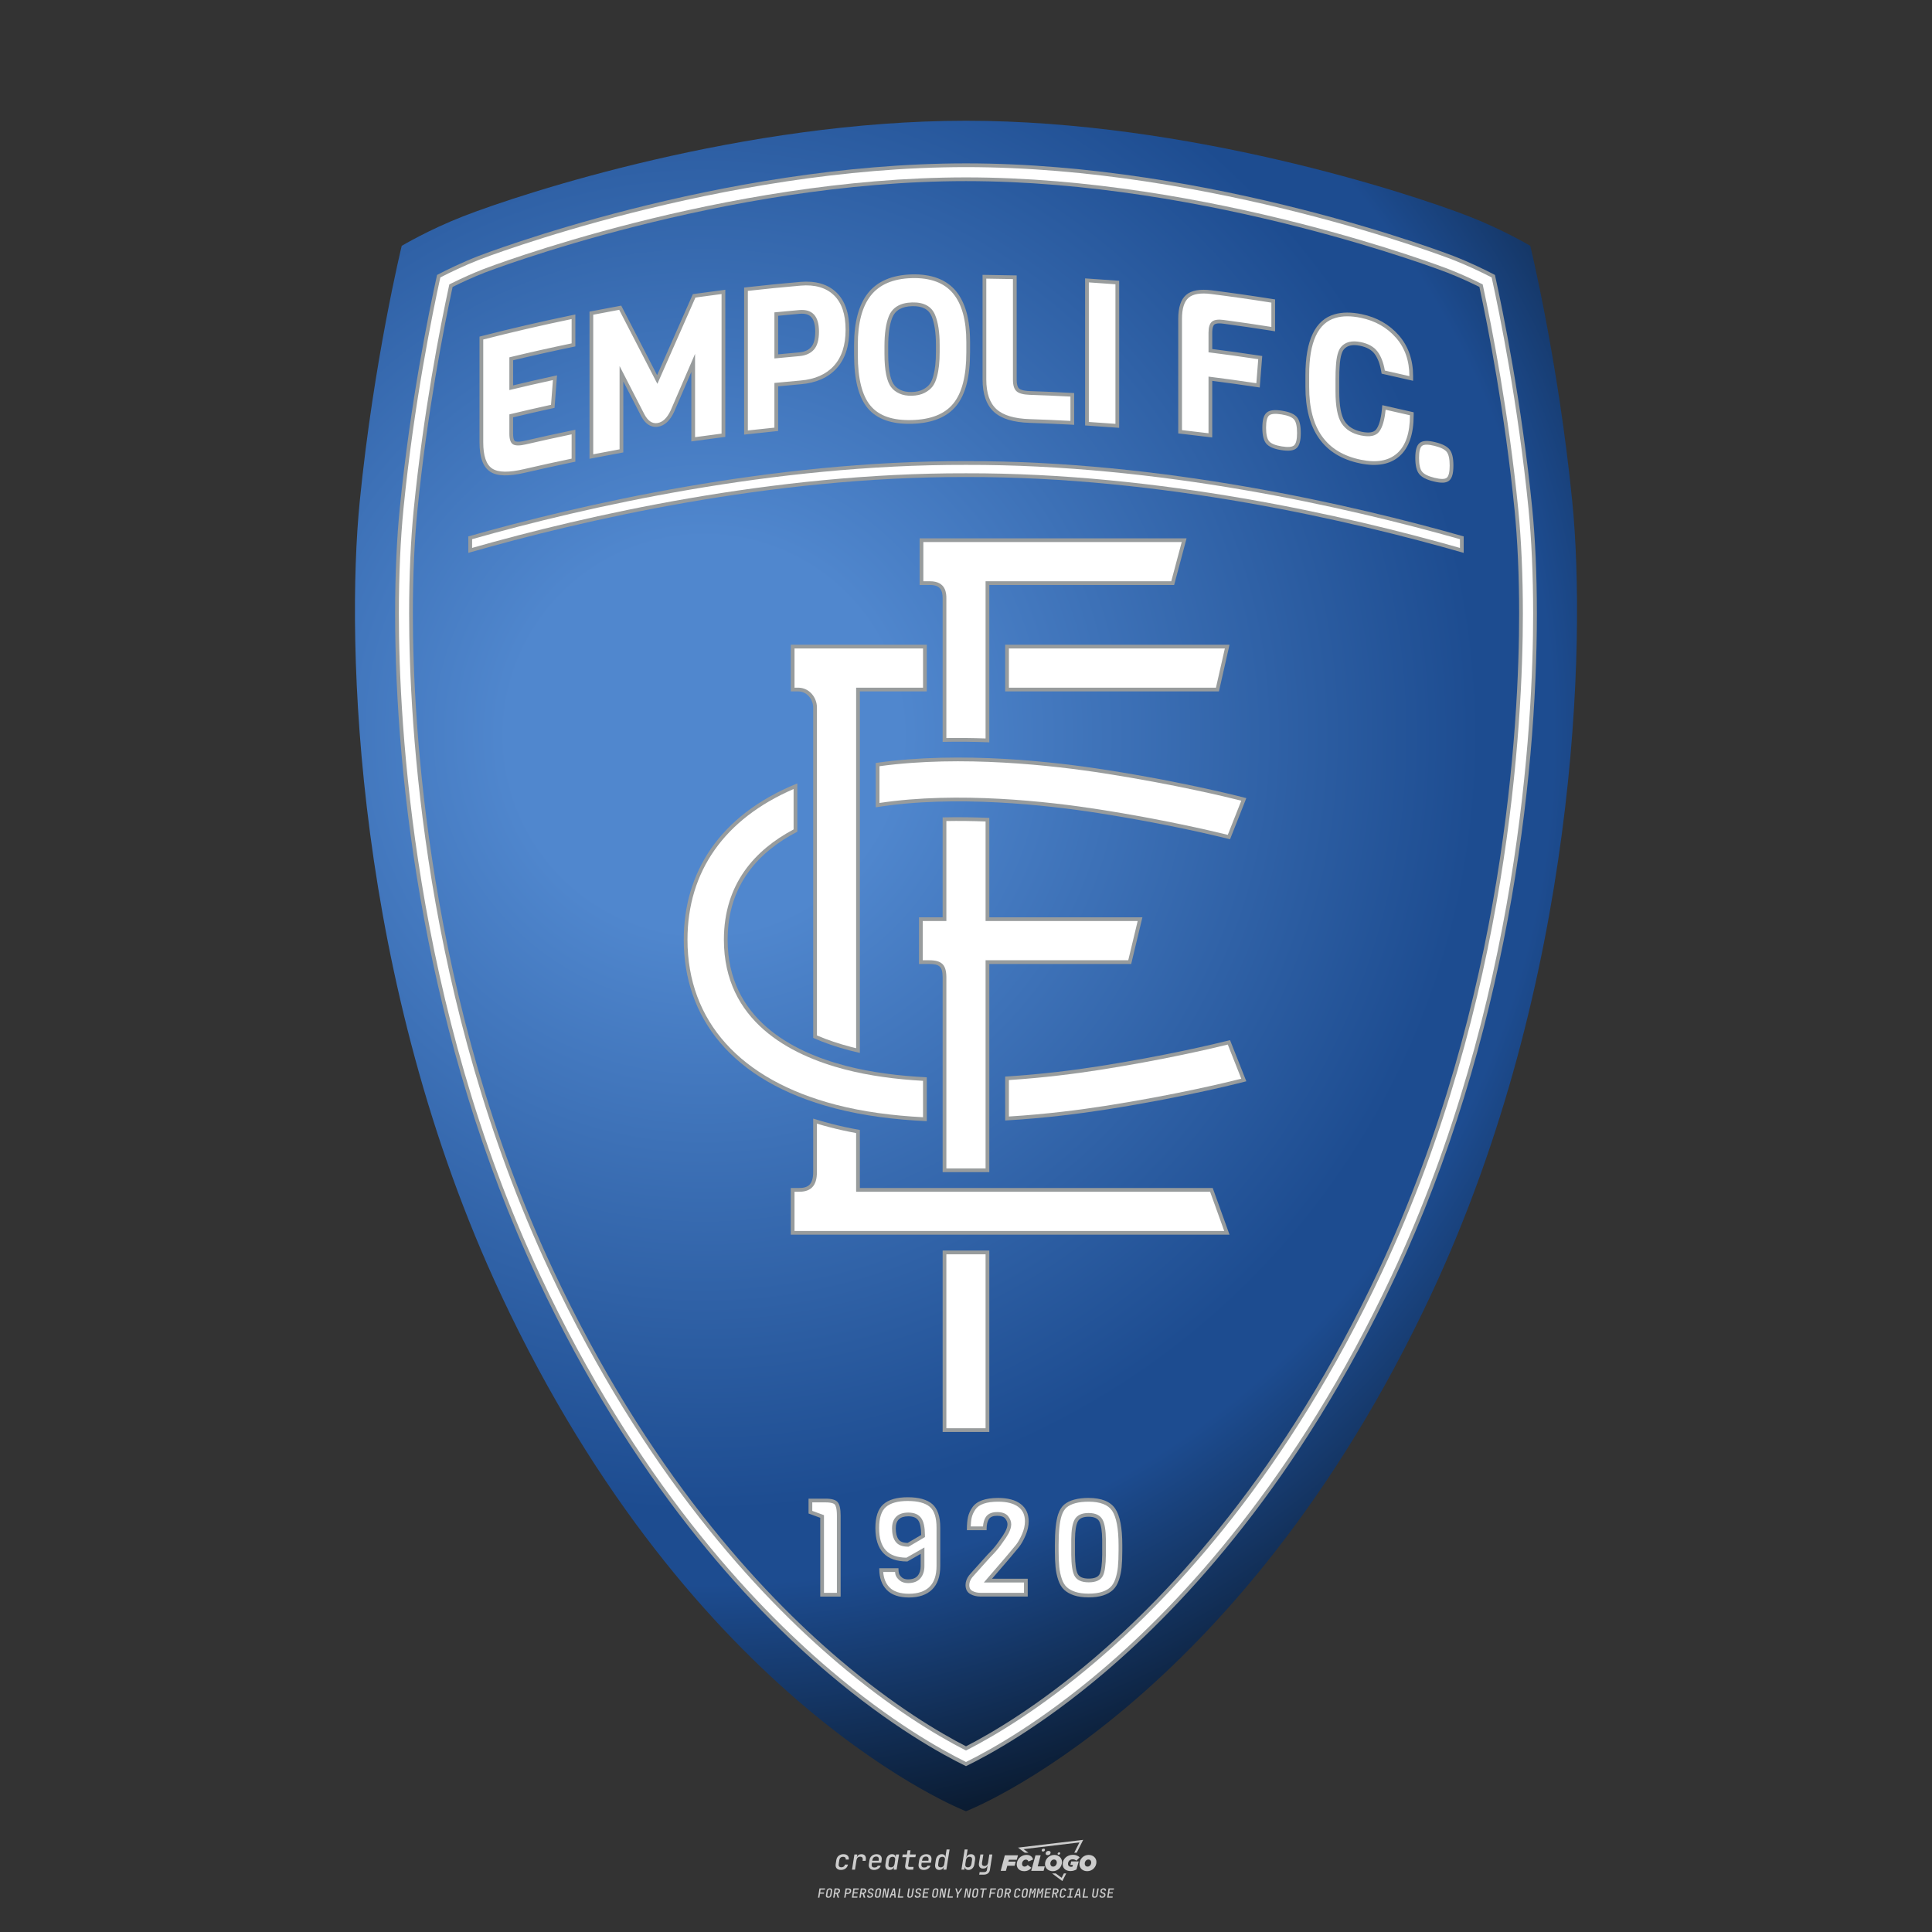<?xml version="1.0" encoding="UTF-8"?>
<svg data-name="图层_1" xmlns="http://www.w3.org/2000/svg" xmlns:xlink="http://www.w3.org/1999/xlink" version="1.1" viewBox="0 0 800 800">
  <rect x="0" y="0" width="800" height="800" fill="#333333" stroke="none"/>
  <!-- Created by @FCLOGO 2025-1-21 GMT+8 21:56:15 . https://fclogo.top/ -->
<!-- FOR PERSONAL USE ONLY NOT FOR COMMERCIAL USE -->
  <defs>
    <radialGradient id="_未命名的渐变_2" data-name="未命名的渐变 2" cx="218.957" cy="186.75" fx="218.957" fy="186.75" r="466.308" gradientTransform="translate(-.333 55.52) scale(1.333)" gradientUnits="userSpaceOnUse">
      <stop offset="0" stop-color="#5087ce"/>
      <stop offset=".131" stop-color="#5087ce"/>
      <stop offset=".517" stop-color="#1d4c90"/>
      <stop offset=".566" stop-color="#1d4c90"/>
      <stop offset=".77" stop-color="#07121f"/>
      <stop offset="1" stop-color="#07121f"/>
    </radialGradient>
  </defs>
  <path d="M348.219,774.301c-.786,0-1.375-.217-1.768-.652-.393-.435-.528-1.03-.406-1.786l.252-1.648c.122-.755.45-1.35.984-1.785.534-.435,1.194-.652,1.98-.652.755,0,1.329.199,1.722.595.393.397.551.938.475,1.625h-1.236c.03-.359-.055-.637-.257-.836-.202-.198-.498-.297-.887-.297-.42,0-.763.117-1.03.349-.267.233-.435.563-.503.99l-.263,1.659c-.069.435-.006.769.189,1.002.195.233.502.349.921.349.389,0,.715-.099.979-.297.263-.198.436-.48.521-.847h1.236c-.137.687-.467,1.231-.99,1.631-.523.401-1.162.6-1.917.6ZM352.797,774.187l.996-6.294h1.19l-.195,1.19c.336-.87.973-1.304,1.911-1.304.671,0,1.169.208,1.493.624.324.416.429.986.315,1.71l-.069.423h-1.27l.057-.32c.069-.45.011-.795-.171-1.036-.183-.24-.477-.361-.881-.361-.405,0-.74.122-1.007.366-.267.245-.435.588-.503,1.03l-.63,3.971h-1.236ZM361.906,774.301c-.77,0-1.346-.223-1.728-.669s-.515-1.036-.401-1.768l.252-1.648c.084-.488.257-.915.521-1.282s.601-.651,1.013-.852c.412-.202.873-.304,1.385-.304.77,0,1.349.224,1.734.669.385.446.517,1.036.395,1.768l-.172,1.121h-3.845l-.092.526c-.153.954.217,1.431,1.11,1.431.717,0,1.175-.248,1.373-.744h1.225c-.168.534-.503.96-1.007,1.276-.504.317-1.091.475-1.763.475ZM361.231,770.216l-.046.286,2.655-.012.046-.286c.069-.466.013-.822-.166-1.07-.179-.248-.486-.372-.921-.372-.443,0-.795.126-1.059.378-.263.252-.433.611-.509,1.076ZM368.326,774.301c-.633,0-1.103-.212-1.408-.635s-.397-1.001-.274-1.734l.274-1.774c.115-.733.393-1.312.836-1.74.442-.427.98-.641,1.613-.641.465,0,.83.119,1.093.354.263.236.391.557.383.962h.023l.172-1.202h1.236l-.996,6.294h-1.225l.195-1.201h-.023c-.122.412-.351.734-.687.967s-.74.349-1.213.349ZM368.932,773.226c.389,0,.715-.119.978-.355.263-.236.429-.572.498-1.007l.252-1.648c.069-.427.01-.761-.177-1.002-.187-.24-.475-.36-.864-.36-.397,0-.725.118-.984.354-.26.236-.423.572-.492,1.007l-.252,1.648c-.069.443-.013.78.166,1.013.179.233.471.349.876.349ZM376.348,774.187c-.572,0-.994-.157-1.264-.469-.271-.312-.361-.751-.269-1.316l.538-3.387h-1.739l.171-1.122h1.74l.275-1.716h1.236l-.275,1.716h2.472l-.183,1.122h-2.461l-.538,3.387c-.076.442.099.664.526.664h1.717l-.172,1.121h-1.774ZM382.504,774.301c-.77,0-1.346-.223-1.728-.669s-.515-1.036-.401-1.768l.252-1.648c.084-.488.257-.915.521-1.282s.601-.651,1.013-.852c.412-.202.873-.304,1.385-.304.77,0,1.349.224,1.734.669.385.446.517,1.036.395,1.768l-.172,1.121h-3.845l-.092.526c-.153.954.217,1.431,1.11,1.431.717,0,1.175-.248,1.373-.744h1.225c-.168.534-.503.96-1.007,1.276-.504.317-1.091.475-1.763.475ZM381.829,770.216l-.046.286,2.655-.012.046-.286c.069-.466.013-.822-.166-1.07-.179-.248-.486-.372-.921-.372-.443,0-.795.126-1.059.378-.263.252-.433.611-.509,1.076ZM388.924,774.301c-.633,0-1.101-.212-1.402-.635-.301-.423-.395-1.001-.28-1.734l.274-1.774c.115-.733.393-1.312.836-1.74.442-.427.98-.641,1.613-.641.465,0,.83.119,1.093.354.263.236.391.557.383.962h.023l.206-1.465.298-1.796h1.236l-1.327,8.354h-1.225l.195-1.201h-.023c-.122.412-.351.734-.687.967s-.74.349-1.213.349ZM389.531,773.226c.389,0,.715-.119.978-.355.263-.236.429-.572.498-1.007l.252-1.648c.076-.427.019-.761-.172-1.002-.191-.24-.48-.36-.87-.36-.397,0-.725.118-.984.354-.26.236-.423.572-.492,1.007l-.252,1.648c-.076.443-.023.78.16,1.013s.477.349.881.349ZM401.017,774.301c-.473,0-.839-.116-1.099-.349-.26-.233-.385-.555-.378-.967h-.011l-.195,1.201h-1.224l1.327-8.354h1.236l-.286,1.796-.274,1.465h.046c.122-.412.353-.735.692-.967.34-.232.742-.349,1.208-.349.633,0,1.1.214,1.402.641.301.428.395,1.007.281,1.74l-.275,1.774c-.115.733-.395,1.31-.841,1.734-.446.423-.982.635-1.608.635ZM400.766,773.226c.397,0,.723-.116.979-.349.256-.233.422-.571.498-1.013l.252-1.648c.069-.435.011-.77-.171-1.007-.183-.236-.473-.354-.87-.354-.389,0-.715.12-.979.36s-.429.574-.498,1.002l-.252,1.648c-.069.435-.011.771.172,1.007.183.236.473.355.87.355ZM405.469,776.247l.172-1.064h1.934c.641,0,1.007-.302,1.099-.905l.103-.675.206-1.19h-.035c-.122.42-.347.744-.675.973-.328.229-.729.343-1.201.343-.626,0-1.093-.201-1.402-.601s-.41-.944-.303-1.631l.584-3.605h1.236l-.561,3.479c-.061.412,0,.732.183.961s.465.343.847.343c.389,0,.717-.122.984-.366.267-.244.431-.584.492-1.018l.538-3.399h1.236l-1.007,6.409c-.099.603-.37,1.078-.812,1.425-.443.347-1.0.521-1.671.521h-1.946ZM417.787,770.085h3.221l.537-1.855h-5.466l-1.708,6.442h2.147l.586-2.099h3.026l.439-1.708h-3.026l.244-.781ZM424.229,772.916c-.586,0-1.025-.39-1.025-1.123,0-.878.634-1.757,1.611-1.757.488,0,.878.244,1.025.781l1.952-.83c-.293-1.171-1.269-1.903-2.635-1.903-2.782,0-4.148,2.147-4.148,3.904s1.269,2.83,3.075,2.83c1.367,0,2.342-.586,2.977-1.415l-1.513-1.171c-.39.439-.83.683-1.318.683ZM430.915,768.231h-2.147l-1.757,6.442h5.124l.488-1.855h-2.928l1.22-4.587ZM439.748,771.013c0-1.659-1.318-2.928-3.221-2.928-2.196,0-3.807,1.806-3.807,3.807,0,1.659,1.318,2.928,3.221,2.928,2.196,0,3.807-1.806,3.807-3.807ZM434.917,771.696c0-.83.586-1.708,1.513-1.708.781,0,1.171.537,1.171,1.22,0,.83-.586,1.708-1.513,1.708-.781,0-1.171-.537-1.171-1.22ZM443.213,772.233h1.074l-.195.683c-.146.049-.342.098-.586.098-.683,0-1.269-.39-1.269-1.22,0-1.025.732-1.903,1.952-1.903.586,0,1.123.244,1.513.586l1.367-1.367c-.439-.537-1.513-1.074-2.733-1.074-2.587,0-4.295,1.757-4.295,3.855,0,2.05,1.611,2.879,3.221,2.879.927,0,1.855-.293,2.489-.683l.927-3.319h-3.123l-.342,1.464ZM450.777,768.084c-2.196,0-3.807,1.806-3.807,3.807,0,1.659,1.318,2.928,3.221,2.928,2.196,0,3.807-1.806,3.807-3.807,0-1.659-1.318-2.928-3.221-2.928ZM450.338,772.916c-.781,0-1.171-.537-1.171-1.22,0-.83.586-1.708,1.513-1.708.781,0,1.171.537,1.171,1.22,0,.83-.586,1.708-1.513,1.708ZM437.942,767.499c-.049.293.098.488.439.488s.537-.195.634-.488c.049-.244-.098-.488-.439-.488s-.586.244-.634.488ZM432.135,765.498c-.439,0-.732.244-.781.586s.098.586.537.586.732-.244.781-.586c.098-.342-.098-.586-.537-.586ZM433.013,767.303c-.098.537.146.878.83.878.634,0,1.074-.39,1.171-.878s-.146-.878-.83-.878c-.683,0-1.074.39-1.171.878ZM439.602,777.552l-2.44-1.806h-1.513l4.246,3.172,1.611-3.172h-.976l-.927,1.806ZM425.839,767.157l-2.001-1.464,23.132-2.782-2.147,4.246h1.025l2.684-5.319-26.988,3.221,2.782,2.099h1.513ZM338.719,785.785l.609-3.832h2.32l-.084.519h-1.764l-.184,1.145h1.627l-.084.525h-1.617l-.257,1.643h-.567ZM342.97,785.838c-.357,0-.623-.101-.798-.302-.175-.201-.234-.473-.178-.816l.268-1.701c.056-.343.203-.615.441-.816.238-.201.535-.302.892-.302s.623.1.798.299c.175.199.236.471.184.814l-.268,1.706c-.056.343-.204.615-.444.816-.24.201-.538.302-.895.302ZM343.049,785.334c.193,0,.348-.052.467-.158.119-.105.194-.257.226-.457l.268-1.701c.032-.199.005-.352-.079-.457-.084-.105-.222-.158-.415-.158s-.347.052-.465.158c-.117.105-.192.257-.223.457l-.268,1.701c-.032.2-.005.352.079.457s.22.158.409.158ZM344.996,785.785l.609-3.832h1.202c.238,0,.439.046.604.139.165.093.283.223.357.391s.091.366.052.593c-.038.259-.14.484-.304.675-.165.191-.366.321-.604.391l.535,1.643h-.619l-.478-1.575h-.541l-.247,1.575h-.567ZM345.888,783.707h.635c.189,0,.349-.056.48-.168.131-.112.211-.262.239-.451.032-.193,0-.345-.094-.459-.095-.114-.236-.171-.425-.171h-.635l-.2,1.249ZM349.545,785.785l.609-3.832h1.254c.371,0,.651.105.84.315.189.21.255.49.199.84-.038.234-.122.438-.249.611s-.29.307-.488.402c-.198.095-.419.142-.664.142h-.693l-.241,1.522h-.567ZM350.432,783.754h.693c.192,0,.357-.059.493-.176.136-.117.22-.274.252-.47s-.002-.352-.1-.47-.245-.176-.441-.176h-.688l-.21,1.291ZM352.747,785.785l.609-3.832h2.252l-.079.504h-1.695l-.173,1.087h1.512l-.079.499h-1.512l-.194,1.239h1.69l-.079.504h-2.252ZM355.843,785.785l.609-3.832h1.202c.238,0,.439.046.604.139.165.093.283.223.357.391s.091.366.052.593c-.038.259-.14.484-.304.675-.165.191-.366.321-.604.391l.535,1.643h-.619l-.478-1.575h-.541l-.247,1.575h-.567ZM356.736,783.707h.635c.189,0,.349-.056.48-.168.131-.112.211-.262.239-.451.032-.193,0-.345-.094-.459-.095-.114-.236-.171-.425-.171h-.635l-.2,1.249ZM360.132,785.838c-.385,0-.674-.095-.866-.286-.192-.191-.264-.451-.215-.779h.567c-.028.175.011.312.116.412.105.1.266.149.483.149.203,0,.37-.049.501-.147.131-.098.211-.233.239-.404.021-.15.001-.279-.06-.386-.061-.107-.158-.181-.291-.223l-.457-.136c-.266-.08-.462-.217-.588-.409-.126-.192-.17-.42-.131-.682.035-.21.112-.394.231-.551s.273-.28.462-.367.402-.131.64-.131c.35,0,.616.095.798.286.182.191.248.444.2.759h-.567c.028-.168-.003-.3-.092-.396-.089-.096-.23-.144-.422-.144-.189,0-.343.045-.462.134-.119.089-.189.214-.21.375-.025.151-.007.279.052.386s.158.181.294.223l.467.147c.262.081.456.217.58.409.124.193.165.422.123.688-.035.217-.116.406-.241.567-.126.161-.288.286-.485.375-.198.089-.419.134-.664.134ZM363.265,785.838c-.357,0-.623-.101-.798-.302-.175-.201-.234-.473-.178-.816l.268-1.701c.056-.343.203-.615.441-.816.238-.201.535-.302.892-.302s.623.1.798.299c.175.199.236.471.184.814l-.268,1.706c-.056.343-.204.615-.444.816-.24.201-.538.302-.895.302ZM363.344,785.334c.193,0,.348-.052.467-.158.119-.105.194-.257.226-.457l.268-1.701c.032-.199.005-.352-.079-.457-.084-.105-.222-.158-.415-.158s-.347.052-.465.158c-.117.105-.192.257-.223.457l-.268,1.701c-.032.2-.005.352.079.457s.22.158.409.158ZM365.275,785.785l.609-3.832h.709l.619,3.186c.007-.098.017-.217.029-.357.012-.14.027-.285.045-.435.018-.151.037-.289.058-.415l.315-1.979h.525l-.609,3.832h-.709l-.614-3.186c-.007.095-.017.209-.029.344s-.027.276-.045.423c-.018.147-.037.283-.058.409l-.315,2.01h-.53ZM368.225,785.785l1.585-3.832h.745l.373,3.832h-.562l-.073-.971h-1.087l-.388.971h-.593ZM369.385,784.342h.871l-.089-1.102c-.018-.196-.03-.365-.037-.509-.007-.143-.011-.243-.011-.299-.018.056-.052.156-.102.299s-.115.311-.192.504l-.441,1.107ZM371.721,785.785l.609-3.832h.567l-.525,3.312h1.674l-.079.52h-2.247ZM376.678,785.838c-.367,0-.634-.101-.8-.302-.166-.201-.221-.475-.165-.821l.436-2.761h.567l-.436,2.755c-.032.196-.008.35.071.462.079.112.214.168.407.168.193,0,.347-.056.465-.168.117-.112.192-.266.223-.462l.435-2.755h.567l-.436,2.761c-.056.35-.2.625-.433.824-.233.199-.533.299-.9.299ZM379.844,785.838c-.385,0-.674-.095-.866-.286-.192-.191-.264-.451-.215-.779h.567c-.028.175.011.312.116.412.105.1.266.149.483.149.203,0,.37-.049.501-.147.131-.098.211-.233.239-.404.021-.15.001-.279-.06-.386-.061-.107-.158-.181-.291-.223l-.457-.136c-.266-.08-.462-.217-.588-.409-.126-.192-.17-.42-.131-.682.035-.21.112-.394.231-.551s.273-.28.462-.367.402-.131.64-.131c.35,0,.616.095.798.286.182.191.248.444.2.759h-.567c.028-.168-.003-.3-.092-.396-.089-.096-.23-.144-.422-.144-.189,0-.343.045-.462.134-.119.089-.189.214-.21.375-.025.151-.007.279.052.386s.158.181.294.223l.467.147c.262.081.456.217.58.409.124.193.165.422.123.688-.035.217-.116.406-.241.567-.126.161-.288.286-.485.375-.198.089-.419.134-.664.134ZM381.906,785.785l.609-3.832h2.252l-.079.504h-1.695l-.173,1.087h1.512l-.079.499h-1.512l-.194,1.239h1.69l-.079.504h-2.252ZM386.943,785.838c-.357,0-.623-.101-.798-.302-.175-.201-.234-.473-.178-.816l.268-1.701c.056-.343.203-.615.441-.816.238-.201.535-.302.892-.302s.623.1.798.299c.175.199.236.471.184.814l-.268,1.706c-.056.343-.204.615-.444.816-.24.201-.538.302-.895.302ZM387.021,785.334c.193,0,.348-.052.467-.158.119-.105.194-.257.226-.457l.268-1.701c.032-.199.005-.352-.079-.457-.084-.105-.222-.158-.415-.158s-.347.052-.465.158c-.117.105-.192.257-.223.457l-.268,1.701c-.032.2-.005.352.079.457s.22.158.409.158ZM388.953,785.785l.609-3.832h.709l.619,3.186c.007-.098.017-.217.029-.357.012-.14.027-.285.045-.435.018-.151.037-.289.058-.415l.315-1.979h.525l-.609,3.832h-.709l-.614-3.186c-.007.095-.017.209-.029.344s-.027.276-.045.423c-.018.147-.037.283-.058.409l-.315,2.01h-.53ZM392.249,785.785l.609-3.832h.567l-.525,3.312h1.674l-.079.52h-2.247ZM396.117,785.785l.22-1.412-.751-2.42h.577l.446,1.449c.028.095.05.184.066.268.016.084.025.147.029.189.018-.042.046-.105.087-.189.04-.084.088-.173.144-.268l.898-1.449h.598l-1.528,2.42-.22,1.412h-.567ZM399.217,785.785l.609-3.832h.709l.619,3.186c.007-.098.017-.217.029-.357.012-.14.027-.285.044-.435.018-.151.037-.289.058-.415l.315-1.979h.525l-.609,3.832h-.709l-.614-3.186c-.007.095-.017.209-.029.344s-.027.276-.045.423c-.018.147-.037.283-.058.409l-.315,2.01h-.53ZM403.505,785.838c-.357,0-.623-.101-.798-.302-.175-.201-.234-.473-.178-.816l.268-1.701c.056-.343.203-.615.441-.816.238-.201.535-.302.892-.302.357,0,.623.1.798.299.175.199.236.471.184.814l-.268,1.706c-.056.343-.204.615-.444.816-.239.201-.538.302-.895.302ZM403.584,785.334c.193,0,.348-.052.467-.158.119-.105.194-.257.226-.457l.268-1.701c.032-.199.005-.352-.079-.457-.084-.105-.222-.158-.415-.158-.193,0-.347.052-.465.158-.117.105-.191.257-.223.457l-.268,1.701c-.032.2-.005.352.079.457.084.105.22.158.409.158ZM406.381,785.785l.525-3.312h-1.023l.084-.519h2.619l-.084.519h-1.029l-.525,3.312h-.567ZM409.518,785.785l.609-3.832h2.32l-.084.519h-1.764l-.184,1.145h1.627l-.084.525h-1.617l-.257,1.643h-.567ZM413.769,785.838c-.357,0-.623-.101-.798-.302-.175-.201-.234-.473-.178-.816l.268-1.701c.056-.343.203-.615.441-.816.238-.201.535-.302.892-.302.357,0,.623.1.798.299.175.199.236.471.184.814l-.268,1.706c-.056.343-.204.615-.444.816-.239.201-.538.302-.895.302ZM413.848,785.334c.193,0,.348-.052.467-.158.119-.105.194-.257.226-.457l.268-1.701c.032-.199.005-.352-.079-.457-.084-.105-.222-.158-.415-.158-.193,0-.347.052-.465.158-.117.105-.191.257-.223.457l-.268,1.701c-.032.2-.005.352.079.457.084.105.22.158.409.158ZM415.795,785.785l.609-3.832h1.202c.238,0,.439.046.604.139.164.093.283.223.357.391s.091.366.053.593c-.039.259-.14.484-.304.675-.165.191-.366.321-.604.391l.535,1.643h-.619l-.478-1.575h-.541l-.247,1.575h-.567ZM416.688,783.707h.635c.189,0,.349-.056.48-.168.131-.112.211-.262.239-.451.032-.193,0-.345-.095-.459-.094-.114-.236-.171-.425-.171h-.635l-.199,1.249ZM420.905,785.838c-.36,0-.631-.101-.811-.302-.18-.201-.242-.473-.186-.816l.268-1.701c.056-.346.206-.619.449-.819s.545-.299.906-.299c.357,0,.625.101.806.302.18.201.242.473.186.816h-.567c.031-.199.003-.352-.087-.457-.089-.105-.228-.158-.417-.158-.193,0-.351.052-.475.158-.124.105-.202.255-.234.451l-.268,1.706c-.032.2-.003.352.087.457.089.105.23.158.423.158s.35-.052.472-.158.199-.257.231-.457h.567c-.035.228-.115.425-.239.593s-.281.298-.47.388c-.189.091-.402.136-.64.136ZM424.034,785.838c-.357,0-.623-.101-.798-.302-.175-.201-.234-.473-.178-.816l.268-1.701c.056-.343.203-.615.441-.816.238-.201.535-.302.892-.302.357,0,.623.1.798.299.175.199.236.471.184.814l-.268,1.706c-.056.343-.204.615-.444.816-.239.201-.538.302-.895.302ZM424.112,785.334c.193,0,.348-.052.467-.158.119-.105.194-.257.226-.457l.268-1.701c.032-.199.005-.352-.079-.457-.084-.105-.222-.158-.415-.158-.193,0-.347.052-.465.158-.117.105-.191.257-.223.457l-.268,1.701c-.032.2-.005.352.079.457.084.105.22.158.409.158ZM425.965,785.785l.609-3.832h.687l.184,1.228c.021.119.037.23.047.333.011.103.019.183.026.239.018-.056.047-.136.089-.241.042-.105.091-.217.147-.336l.567-1.223h.709l-.609,3.832h-.535l.204-1.291c.025-.168.058-.352.1-.554.042-.201.087-.404.136-.609s.096-.4.142-.585c.045-.185.087-.348.126-.488l-.855,1.863h-.551l-.283-1.863c-.004.136-.011.295-.021.475s-.024.372-.039.575c-.016.203-.035.407-.058.611-.023.205-.048.396-.076.575l-.205,1.291h-.54ZM429.115,785.785l.609-3.832h.687l.184,1.228c.021.119.037.23.047.333.011.103.019.183.026.239.018-.056.047-.136.089-.241.042-.105.091-.217.147-.336l.567-1.223h.709l-.609,3.832h-.535l.204-1.291c.025-.168.058-.352.1-.554.042-.201.087-.404.136-.609s.096-.4.142-.585c.045-.185.087-.348.126-.488l-.855,1.863h-.551l-.283-1.863c-.004.136-.011.295-.021.475s-.024.372-.039.575c-.016.203-.035.407-.058.611-.023.205-.048.396-.076.575l-.205,1.291h-.54ZM432.411,785.785l.609-3.832h2.252l-.079.504h-1.696l-.173,1.087h1.512l-.079.499h-1.512l-.194,1.239h1.69l-.079.504h-2.252ZM435.507,785.785l.609-3.832h1.202c.238,0,.439.046.604.139.164.093.283.223.357.391s.091.366.053.593c-.039.259-.14.484-.304.675-.165.191-.366.321-.604.391l.535,1.643h-.619l-.478-1.575h-.541l-.247,1.575h-.567ZM436.4,783.707h.635c.189,0,.349-.056.48-.168.131-.112.211-.262.239-.451.032-.193,0-.345-.095-.459-.094-.114-.236-.171-.425-.171h-.635l-.199,1.249ZM439.801,785.838c-.36,0-.631-.101-.811-.302-.18-.201-.242-.473-.186-.816l.268-1.701c.056-.346.206-.619.449-.819s.545-.299.906-.299c.357,0,.625.101.806.302.18.201.242.473.186.816h-.567c.031-.199.003-.352-.087-.457-.089-.105-.228-.158-.417-.158-.193,0-.351.052-.475.158-.124.105-.202.255-.234.451l-.268,1.706c-.032.2-.003.352.087.457.089.105.23.158.423.158s.35-.052.472-.158.199-.257.231-.457h.567c-.035.228-.115.425-.239.593s-.281.298-.47.388c-.189.091-.402.136-.64.136ZM441.879,785.785l.079-.504h.777l.446-2.824h-.777l.084-.504h2.126l-.084.504h-.777l-.446,2.824h.777l-.079.504h-2.126ZM444.74,785.785l1.585-3.832h.745l.373,3.832h-.562l-.073-.971h-1.087l-.388.971h-.593ZM445.9,784.342h.871l-.089-1.102c-.017-.196-.03-.365-.037-.509-.007-.143-.01-.243-.01-.299-.018.056-.052.156-.102.299s-.115.311-.192.504l-.441,1.107ZM448.235,785.785l.609-3.832h.567l-.525,3.312h1.674l-.079.52h-2.247ZM453.193,785.838c-.368,0-.634-.101-.8-.302-.166-.201-.221-.475-.165-.821l.436-2.761h.567l-.436,2.755c-.032.196-.008.35.071.462.079.112.214.168.407.168s.347-.056.465-.168c.117-.112.192-.266.223-.462l.436-2.755h.567l-.436,2.761c-.056.35-.2.625-.433.824-.233.199-.533.299-.9.299ZM456.358,785.838c-.385,0-.674-.095-.866-.286-.193-.191-.264-.451-.215-.779h.567c-.028.175.011.312.115.412.105.1.266.149.483.149.203,0,.37-.049.501-.147s.211-.233.239-.404c.021-.15.001-.279-.06-.386s-.158-.181-.291-.223l-.457-.136c-.266-.08-.462-.217-.588-.409-.126-.192-.17-.42-.131-.682.035-.21.112-.394.231-.551s.273-.28.462-.367c.189-.087.402-.131.64-.131.35,0,.616.095.798.286.182.191.248.444.199.759h-.567c.028-.168-.003-.3-.092-.396-.089-.096-.23-.144-.423-.144-.189,0-.343.045-.462.134-.119.089-.189.214-.21.375-.025.151-.007.279.052.386s.158.181.294.223l.467.147c.262.081.456.217.58.409.124.193.165.422.124.688-.035.217-.116.406-.241.567-.126.161-.288.286-.485.375-.198.089-.419.134-.664.134ZM458.421,785.785l.609-3.832h2.252l-.079.504h-1.696l-.173,1.087h1.512l-.079.499h-1.512l-.194,1.239h1.69l-.079.504h-2.252Z" style="fill: #ccc;"/>
  <g id="g10">
    <path id="path26" d="M207.445,536.121c-60.723-129.674-64.292-270.053-58.494-328.418,5.798-58.366,17.393-105.909,17.393-105.909,0,0,11.134-6.635,25.318-12.175,24.738-9.663,116.538-39.619,208.338-39.619h0c91.8-.001,183.6,29.956,208.338,39.619,14.184,5.54,25.318,12.175,25.318,12.175,0,0,11.596,47.543,17.393,105.909,5.797,58.365,2.229,198.744-58.495,328.418-79.882,170.588-192.555,213.879-192.555,213.879,0,0-112.673-43.291-192.555-213.879Z" style="fill: url(#_未命名的渐变_2);"/>
    <path id="path38" d="M341.806,620.558c2.611,0,4.279.491,5.099,1.5.797.981,1.184,2.8,1.184,5.563v33.5h-8.447v-32.637c-.508-.187-4.842-1.781-4.842-1.781v-6.144h7.006M375.91,619.979c4.52,0,7.921.943,10.108,2.804,2.208,1.88,3.328,5.165,3.328,9.769v15.862c0,4.298-1.14,7.588-3.389,9.777-2.245,2.187-5.466,3.297-9.574,3.297-4.114,0-7.227-1.077-9.25-3.197-2.02-2.116-3.043-4.971-3.043-8.485v-.438h7.946v.438c0,.59.079,1.178.236,1.75.142.523.536,1.068,1.171,1.62.619.538,1.477.81,2.551.81,1.822,0,3.159-.498,3.977-1.483.839-1.01,1.264-2.348,1.264-3.978v-5.091c-1.042.593-5.514,3.136-5.514,3.136h-.116c-8.712,0-13.129-4.661-13.129-13.854,0-4.6,1.117-7.913,3.322-9.846,2.188-1.92,5.591-2.894,10.113-2.894M375.833,638.896c.214-.126,5.205-3.063,5.614-3.305-.023-2.804-.42-4.831-1.197-5.997-.775-1.161-2.131-1.725-4.144-1.725-3.488,0-5.183,1.641-5.183,5.017,0,1.94.376,3.456,1.116,4.506h0c.691.982,1.974,1.483,3.795,1.503M402.611,624.189c-.882,1.266-1.484,2.62-1.79,4.022-.302,1.377-.455,3.046-.455,4.963v.439h8.168v-.439c0-1.796.322-3.195.957-4.155.596-.904,1.727-1.362,3.363-1.362,1.65,0,2.789.384,3.386,1.141.621.79.935,1.589.935,2.373,0,.817-.302,1.838-.899,3.031l-1.084,1.788-2.22,3.136c-.984,1.366-2.336,2.912-4.017,4.593l-5.971,6.64-1.683,1.909c-.993,1.309-1.491,2.671-1.491,4.062,0,1.72.654,2.971,1.945,3.719,1.213.705,2.692,1.061,4.394,1.061h19.418v-7.389h-14.788c1.014-1.174,5.665-6.566,5.665-6.566.017-.022,2.226-2.615,2.226-2.615l3.298-3.969c.946-1.212,1.855-2.827,2.701-4.801.855-1.996,1.288-3.955,1.288-5.822,0-3.099-1.127-5.519-3.348-7.196-2.184-1.647-5.307-2.482-9.28-2.482-5.361,0-8.965,1.32-10.715,3.921M450.758,620.269c5.323,0,9.031,1.488,11.02,4.423,1.952,2.882,2.942,7.944,2.942,15.05v2.283c0,2.736-.093,5.073-.28,6.945-.187,1.878-.57,3.671-1.133,5.329-.578,1.695-1.404,3.056-2.453,4.045-1.046.987-2.421,1.761-4.091,2.297-1.651.53-3.671.801-6.007.801-2.332,0-4.354-.28-6.01-.83-1.664-.554-3.038-1.325-4.083-2.293-1.053-.973-1.878-2.336-2.456-4.049-.566-1.679-.947-3.481-1.133-5.357-.184-1.856-.28-4.21-.28-7.002v-2.115c0-5.737.457-10.034,1.359-12.776.577-1.696,1.405-3.033,2.462-3.97l.009-.009c2.187-1.841,5.595-2.775,10.134-2.775M450.813,653.663c2.369,0,3.885-.629,4.507-1.872.671-1.344,1.031-4.05,1.068-8.041v-6.175c-.037-3.586-.433-6.122-1.174-7.535-.705-1.341-2.162-1.993-4.457-1.993s-3.75.643-4.454,1.966c-.744,1.399-1.138,3.868-1.173,7.336v6.397c.035,3.885.412,6.562,1.121,7.959v.001c.659,1.299,2.193,1.957,4.562,1.957Z" style="fill: #989c9d;"/>
    <path id="path40" d="M341.806,622.105c2.736,0,3.618.582,3.901.928.311.384.837,1.494.837,4.588v31.953h-5.355v-32.171s-3.575-1.314-4.842-1.779v-3.519h5.46Z" style="fill: #fff;"/>
    <path id="path42" d="M375.91,621.525c4.143,0,7.206.819,9.106,2.435,1.847,1.572,2.784,4.463,2.784,8.592v15.862c0,3.866-.983,6.781-2.921,8.669-1.948,1.898-4.806,2.859-8.495,2.859-3.675,0-6.411-.914-8.132-2.719-1.518-1.591-2.341-3.728-2.533-6.309h4.92c.049.35.048.707.142,1.05.222.82.777,1.623,1.65,2.379.908.788,2.107,1.188,3.564,1.188,2.304,0,4.042-.686,5.166-2.041,1.075-1.296,1.62-2.966,1.62-4.966v-7.75s-6.77,3.852-7.438,4.231c-7.71-.091-11.32-3.993-11.32-12.29,0-4.134.94-7.057,2.795-8.684h0c1.899-1.665,4.959-2.51,9.094-2.51M369.376,632.886c0,2.264.471,4.08,1.398,5.396.99,1.407,2.686,2.132,5.041,2.159l.431.005,6.756-3.977-.009-.892c-.026-3.173-.503-5.41-1.457-6.841-1.069-1.601-2.896-2.413-5.43-2.413-4.34,0-6.73,2.33-6.73,6.562h-0Z" style="fill: #fff;"/>
    <path id="path44" d="M402.331,628.543c.263-1.204.785-2.37,1.55-3.471l.015-.02c1.445-2.148,4.617-3.238,9.431-3.238,3.63,0,6.44.731,8.35,2.172,1.837,1.386,2.731,3.337,2.731,5.96,0,1.658-.391,3.412-1.162,5.214-.794,1.852-1.634,3.352-2.498,4.458l-3.271,3.932c.011-.015-2.228,2.618-2.228,2.618.02-.024-5.642,6.541-5.642,6.541l-2.204,2.558h16.615v4.297h-17.87c-1.428,0-2.645-.287-3.619-.853-.504-.291-1.174-.857-1.174-2.381,0-1.04.395-2.086,1.166-3.11.116-.131,1.622-1.838,1.622-1.838l5.96-6.628c1.684-1.681,3.091-3.289,4.122-4.723l2.26-3.191,1.144-1.887.028-.056c.716-1.431,1.064-2.649,1.064-3.723,0-1.14-.426-2.258-1.266-3.328-.908-1.149-2.455-1.731-4.602-1.731-2.725,0-4.035,1.117-4.654,2.055-.655.993-1.034,2.311-1.156,3.9h-5.085c.049-1.322.156-2.535.373-3.524h0Z" style="fill: #fff;"/>
    <path id="path46" d="M450.758,621.815c4.779,0,8.055,1.26,9.741,3.745,1.75,2.584,2.676,7.488,2.676,14.182v2.283c0,2.688-.091,4.973-.273,6.792-.175,1.762-.532,3.439-1.059,4.984-.496,1.453-1.185,2.604-2.05,3.419-.877.829-2.056,1.485-3.504,1.951-1.496.482-3.358.725-5.532.725-2.164,0-4.024-.252-5.523-.749-1.452-.484-2.637-1.144-3.519-1.961-.861-.795-1.547-1.941-2.04-3.406-.529-1.57-.886-3.257-1.06-5.017-.181-1.806-.273-4.11-.273-6.849v-2.115c0-5.574.431-9.709,1.281-12.292.484-1.419,1.162-2.53,2.012-3.288,1.901-1.594,4.97-2.403,9.124-2.403M444.937,629.287c-.873,1.642-1.315,4.275-1.354,8.046v6.413c.038,4.198.46,7.027,1.288,8.659h0c.943,1.861,2.942,2.805,5.942,2.805,3.003,0,4.984-.918,5.889-2.728.789-1.578,1.192-4.43,1.231-8.719v-6.189c-.04-3.903-.483-6.598-1.351-8.254-.982-1.871-2.942-2.82-5.825-2.82-2.879,0-4.836.938-5.819,2.786Z" style="fill: #fff;"/>
    <path id="path48" d="M198.139,106.004c.983-.383,99.482-38.354,201.859-38.354h.002c102.379,0,200.879,37.971,201.861,38.354,6.86,2.676,12.972,5.658,17.16,7.842,3.286,14.851,11.078,52.776,15.432,96.561,1.184,11.896,1.933,26.683,1.933,43.7,0,69.475-12.479,176.123-58.809,274.948-39.52,84.299-87.258,135.513-120.346,163.628-26.172,22.241-47.506,33.911-57.232,38.641-9.727-4.73-31.06-16.4-57.232-38.641-33.087-28.115-80.826-79.329-120.346-163.628h0c-46.33-98.825-58.809-205.472-58.809-274.948,0-17.017.749-31.804,1.932-43.7,4.354-43.785,12.146-81.71,15.432-96.561,4.189-2.184,10.301-5.166,17.161-7.842M200.807,112.846c-5.092,1.987-9.764,4.16-13.395,5.966-3.504,16.259-10.528,51.807-14.558,92.322-1.24,12.468-1.896,27.327-1.896,42.973,0,44.46,5.663,159.949,58.113,271.831,38.961,83.105,85.92,133.504,118.452,161.149,22.81,19.383,41.692,30.482,52.476,36.02,10.784-5.538,29.667-16.637,52.477-36.02,32.532-27.645,79.49-78.044,118.452-161.149,52.45-111.882,58.113-227.371,58.113-271.831,0-15.646-.656-30.505-1.896-42.973-4.03-40.515-11.055-76.063-14.558-92.322-3.631-1.806-8.303-3.979-13.393-5.965-.973-.378-98.509-37.853-199.197-37.853-100.663,0-198.173,37.456-199.191,37.852Z" style="fill: #989c9d;"/>
    <path id="path50" d="M399.998,69.196c101.995,0,200.321,37.866,201.302,38.248,6.55,2.556,12.407,5.398,16.367,7.442,3.266,14.839,10.948,52.439,15.249,95.673,1.258,12.655,1.924,27.713,1.924,43.547,0,44.848-5.716,161.355-58.661,274.293-39.404,84.049-86.976,135.089-119.947,163.105-25.207,21.422-45.805,32.964-56.231,38.093-10.427-5.13-31.023-16.672-56.231-38.093-32.971-28.017-80.544-79.057-119.947-163.105-52.946-112.938-58.662-229.445-58.662-274.293,0-15.834.665-30.892,1.925-43.547,4.299-43.234,11.982-80.835,15.248-95.673,3.96-2.044,9.817-4.887,16.367-7.442.986-.384,99.308-38.248,201.298-38.248M200.248,111.405c-4.355,1.7-8.904,3.726-13.524,6.024l-.666.331-.157.727c-3.736,17.335-10.598,52.402-14.586,92.495-1.245,12.519-1.903,27.431-1.903,43.126,0,44.564,5.677,160.324,58.26,272.488,39.079,83.357,86.201,133.927,118.851,161.671,22.408,19.041,41.066,30.206,52.771,36.217l.707.363.707-.363c11.705-6.011,30.363-17.176,52.77-36.217,32.65-27.744,79.772-78.314,118.852-161.671,52.583-112.164,58.259-227.924,58.259-272.488,0-15.694-.658-30.607-1.903-43.126-3.987-40.092-10.849-75.159-14.585-92.494l-.157-.727-.666-.331c-4.615-2.296-9.164-4.322-13.518-6.021-.979-.381-98.773-37.959-199.76-37.959h0c-100.883,0-198.774,37.577-199.751,37.956h0Z" style="fill: #fff;"/>
    <path id="path62" d="M409.651,517.842l.001,75.098h-19.326v-75.098l.277-.017h18.77l.278.017M409.651,485.004v-85.631l.012-.211h58.74l4.639-19.326h-63.391v-40.955l.012-.207c-6.331-.272-12.835-.369-19.342-.214l.004.178v41.198l-.23-.001h-9.562v19.326h4.123c4.38,0,5.604,1.096,5.669,5.346v80.849h19.337l-.012-.354M356.053,491.704v-23.434l.002-.378c-4.073-.72-8.072-1.576-11.963-2.588-2.521-.655-4.976-1.363-7.365-2.124l-.001.258v21.791c0,5.313-2.126,6.73-5.991,6.697h-3.286v19.326h181.668l-6.957-19.326h-146.105l-.003-.224M390.321,307.195c6.538-.139,13.028-.057,19.343.185l-.013-.194v-64.954h76.534l5.153-19.326h-110.546v19.326h4.315c4.188.001,5.219,2.125,5.219,5.54v59.252l-.004.171M416.379,286.296h88.358l4.38-19.326h-92.674l-.22.001v19.326h.156M416.413,463.957c16.592-.96,31.339-2.915,41.426-4.496,34.529-5.411,58.237-11.726,58.237-11.726l-6.739-17.028c-6.372,1.595-26.926,6.514-54.312,10.805-9.969,1.563-23.585,3.333-38.567,4.255l-.236.021v18.167l.189.003M356.049,286.296h27.459l.246.001v-19.326l-.165-.001h-56.139v19.326h3.045c4.058.016,6.232,3.784,6.232,6.635v136.815l.212.113c4.494,1.992,9.506,3.708,15.032,5.145,1.348.35,2.714.678,4.096.985l-.013-.283v-149.184l-.004-.225M383.741,446.085c-11.566-.579-23.007-2.014-33.424-4.722-22.363-5.815-49.021-19.6-49.021-52.252v.001c0-22.938,13.156-36.565,28.737-44.658l.123-.051v-20.003l-.219.084c-32.312,13.192-46.809,37.078-46.809,64.627v.001-.001.001c0,31.695,19.188,58.541,62.617,69.832,11.976,3.114,25.01,4.705,38.004,5.308l.005-.282v-17.684l-.013-.201M362.624,315.947v18.359l.185-.039c32.478-5.237,70.779-.915,92.216,2.445,27.386,4.292,47.939,9.211,54.312,10.806l6.739-17.029s-23.708-6.314-58.237-11.725c-20.399-3.197-59.863-7.927-95.075-2.857l-.14.04Z" style="fill: #989c9d;"/>
    <path id="path64" d="M354.535,493.474h146.538c.586,1.627,4.727,13.129,5.845,16.235h-177.922v-16.235h1.74c1.579.013,3.885-.157,5.523-1.781,1.374-1.363,2.014-3.417,2.014-6.463v-19.594l.001-.358c1.779.537,3.594,1.046,5.429,1.523,3.427.891,7.042,1.688,10.789,2.379l.015.394v23.602l.028.297h.001Z" style="fill: #fff;"/>
    <path id="path66" d="M391.871,305.381v-57.609c0-1.753,0-7.086-6.765-7.087h-2.769v-16.234h106.988c-.783,2.938-3.845,14.421-4.33,16.234h-76.89v64.857l-.004.235c-5.562-.188-10.996-.24-16.235-.158l.004-.239h.001Z" style="fill: #fff;"/>
    <path id="path68" d="M407.852,519.372h-15.702l-.279.04v71.983h16.234v-72.007l-.254-.016Z" style="fill: #fff;"/>
    <path id="path70" d="M408.106,483.545v-85.934l.188.006h58.891c.449-1.869,3.204-13.347,3.897-16.234h-62.753l-.223-.015v-41.117l-.005-.091c-5.602-.215-11.029-.276-16.218-.184l-.012.097v41.294l-.163.015h-9.629v16.234h2.577c5.25,0,7.138,1.797,7.215,6.893v79.299l.189.003h16.057l-.011-.266v-0Z" style="fill: #fff;"/>
    <path id="path72" d="M417.769,284.75v-16.25l.172.015h89.243c-.65,2.862-3.251,14.337-3.68,16.234h-85.463l-.27.001Z" style="fill: #fff;"/>
    <path id="path74" d="M354.507,285.056v148.813l.012.176c-.73-.174-1.45-.353-2.159-.539-5.055-1.314-9.714-2.881-13.908-4.677l-.179-.066v-135.833c0-3.919-2.972-8.162-7.772-8.182h-1.505v-16.234h52.979l.233.001v16.25l-.213-.018h-27.491l.004.307 0.0.001Z" style="fill: #fff;"/>
    <path id="path76" d="M417.769,462.118v-14.865l.189-.035c14.488-.944,27.614-2.659,37.308-4.178,25.912-4.062,45.928-8.739,53.132-10.508.765,1.933,4.626,11.691,5.596,14.141-5.917,1.496-27.415,6.718-56.394,11.259-10.291,1.613-24.304,3.431-39.82,4.388l-.011-.202h0Z" style="fill: #fff;"/>
    <path id="path78" d="M382.208,447.832v14.593l.011.2c-12.406-.652-24.746-2.228-36.084-5.176-39.633-10.304-61.46-34.573-61.46-68.336v-.001c0-28.361,15.402-50.023,43.823-62.336l.112-.039v16.717l-.154.074c-15.637,8.356-28.706,22.305-28.706,45.585,0,33.639,27.288,47.795,50.179,53.747,10.087,2.623,21.118,4.062,32.292,4.692l-.012.281h0Z" style="fill: #fff;"/>
    <path id="path80" d="M364.171,317.284v15.203l.14-.017c32.313-4.845,69.806-.6,90.955,2.715,25.912,4.061,45.928,8.738,53.132,10.508.765-1.933,4.626-11.692,5.596-14.141-5.917-1.496-27.415-6.718-56.394-11.26-21.553-3.378-59.418-7.651-93.243-3.043l-.186.035Z" style="fill: #fff;"/>
    <path id="path92" d="M236.383,130.606c-12.218,2.531-24.555,5.385-36.666,8.484l-1.163.298v43.733c0,6.3,1.466,10.303,4.481,12.238,2.869,1.845,7.551,1.975,14.315.397,6.505-1.516,13.12-2.973,19.66-4.328l1.232-.255v-13.223l-1.859.385c-6.285,1.302-12.662,2.702-18.953,4.162-3.043.707-3.982.312-4.197.174-.181-.116-.767-.674-.767-3.05v-6.806c5.311-1.274,10.693-2.519,16.033-3.684l1.124-.246,1.027-13.452-2.028.44c-5.38,1.17-10.796,2.425-16.156,3.705v-10.387c8.122-1.947,16.369-3.798,24.546-5.492l1.232-.255v-13.223l-1.859.385M298.588,120.223l-11.695,1.567-.338.789s-12.26,27.797-14.458,32.782c-2.437-4.726-14.854-28.804-14.854-28.804l-1.12.213-12.034,2.268.01,1.28v59.658l13.992-2.635.011-1.284v-28.107c2.979,5.797,7.299,14.203,7.299,14.203,2.246,4.341,5.095,4.868,7.091,4.547,2.705-.435,4.935-2.493,6.629-6.117.013-.028,4.165-9.659,7.144-16.567v28.773l14.055-1.885.011-1.354v-59.561l-1.741.234M331.381,116.734c-7.272.624-14.635,1.357-21.885,2.178l-1.372.156v60.893l14.078-1.497.011-1.391v-17.097c2.115-.196,9.433-.873,9.433-.873,6.31-.541,11.276-2.744,14.758-6.549,3.505-3.828,5.283-9.216,5.283-16.014v-.001c0-6.856-1.802-12.054-5.354-15.45l-.001-.001c-3.591-3.431-8.621-4.895-14.95-4.354M331.093,129.928c2.063-.177,3.566.196,4.596,1.141,1.251,1.148,1.885,3.245,1.885,6.233v.001c0,3-.575,5.167-1.709,6.441-1.132,1.271-2.781,1.984-5.039,2.179,0,0-5.688.529-8.614.801v-15.97c2.081-.193,8.88-.825,8.88-.825M377.502,113.625c-8.163.232-14.273,2.865-18.158,7.827-3.771,4.817-5.684,11.978-5.684,21.285v4.22c0,10.31,1.843,17.527,5.636,22.061,3.78,4.528,9.948,6.704,18.332,6.465,8.359-.233,14.532-2.738,18.346-7.448,3.84-4.734,5.706-11.963,5.705-22.096v-4.383c0-9.265-1.963-16.335-5.834-21.015-3.99-4.818-10.162-7.145-18.345-6.917M373.04,161.54c-1.216-.569-2.126-1.254-2.705-2.037-1.187-1.473-2.555-4.886-2.555-13.088v-3.003c0-5.131.576-9.138,1.71-11.908,1.248-3.059,3.935-4.604,8.217-4.724,4.192-.117,6.828,1.256,8.057,4.197,1.184,2.858,1.786,6.827,1.785,11.793v3.003c.001,3.951-.355,7.231-1.055,9.748-.381,1.51-.905,2.699-1.567,3.567-.648.85-1.593,1.598-2.81,2.224-1.21.622-2.736.962-4.538,1.013-1.791.05-3.319-.213-4.541-.785M406.856,115.376v41.723c0,6.104,1.6,10.646,4.758,13.498,3.102,2.809,7.931,4.283,14.758,4.504,5.582.183,11.231.426,16.792.725l1.628.088v-13.162l-1.463-.078c-5.589-.301-11.261-.545-16.856-.728-2.98-.097-4.099-.712-4.501-1.069-.648-.575-.99-1.816-.99-3.59v-43.243l-14.138-.241.01,1.573M449.315,116.934v59.234l14.1.989.011-1.657v-59.235l-14.121-.99.01,1.659M491.144,122.124c-2.194,1.904-3.26,5.158-3.259,9.951v47.397l14.066,1.669.012-1.74v-21.695c5.984.765,12.037,1.599,18.027,2.502l1.641.248,1.032-13.034-1.421-.217c-6.383-.969-12.86-1.865-19.279-2.683v-6.68c0-2.355.533-3.172.851-3.449.258-.226,1.132-.714,3.635-.38,6.565.877,13.21,1.849,19.754,2.888l1.788.284v-13.196l-1.304-.206c-8.248-1.311-16.649-2.512-24.972-3.569-4.843-.614-8.398.027-10.572,1.91M524.517,170.849c-1.235,1.039-1.809,3.042-1.809,6.301-.001,3.111.53,5.253,1.623,6.55,1.089,1.295,3.094,2.167,6.128,2.665,3.186.524,5.231.268,6.435-.807,1.184-1.057,1.735-3.06,1.735-6.301,0-3.106-.516-5.237-1.577-6.514v-.001c-1.077-1.293-3.069-2.163-6.092-2.66-3.159-.519-5.205-.275-6.443.766M552.642,130.143c-8.021,2.251-12.098,10.721-12.098,25.168v4.871c-.004,17.95,7.617,28.616,22.649,31.703,6.968,1.442,12.47.423,16.353-3.029,3.865-3.436,5.825-9.123,5.825-16.9v-1.234l-12.998-2.952-.159,1.748c-.387,3.975-1.189,6.773-2.382,8.315-.974,1.259-2.983,1.583-5.975.964-3.253-.673-5.56-2.101-7.053-4.367-1.493-2.321-2.254-6.491-2.254-12.38v-5.032c0-2.18.05-3.903.151-5.119.239-4.585,1.12-6.488,1.817-7.285,1.404-1.603,3.586-2.072,6.673-1.433,2.729.565,4.736,1.678,5.964,3.308,1.303,1.73,2.231,4.16,2.761,7.221l.175,1.016,13.036,2.956.01-1.934c-.001-6.757-2.008-12.462-5.968-16.956-3.955-4.487-9.12-7.415-15.351-8.705-4.29-.888-8.052-.87-11.177.056M587.894,183.393c-1.261.971-1.849,2.954-1.849,6.243,0,3.089.514,5.25,1.573,6.607,1.055,1.352,3.014,2.367,5.99,3.103,3.217.796,5.206.695,6.449-.328,1.207-.991,1.771-2.975,1.771-6.244,0-3.084-.5-5.233-1.528-6.567-1.038-1.349-2.984-2.361-5.95-3.095-3.144-.777-5.195-.688-6.455.281Z" style="fill: #989c9d;"/>
    <path id="path94" d="M193.917,228.608v-6.282l.006-.207c45.846-13.02,124.872-31.368,206.078-31.166h0c81.211-.202,160.243,18.149,206.087,31.169l-.004.332v6.088l-.01.39c-46.608-13.387-125.045-31.61-206.09-31.409-81.009-.201-159.434,18.017-206.042,31.404l-.025-.32h0Z" style="fill: #989c9d;"/>
    <path id="path96" d="M195.489,226.878c46.92-13.355,124.44-31.1,204.491-30.901,80.097-.199,157.642,17.554,204.56,30.909l-.004-3.336-.003-.281c-47.218-13.381-124.601-30.969-204.537-30.77-79.915-.199-157.28,17.382-204.502,30.762l-.006,3.618h0Z" style="fill: #fff;"/>
    <path id="path98" d="M236.696,189.913c-6.577,1.363-13.143,2.808-19.697,4.336-6.241,1.456-10.613,1.426-13.128-.192-2.514-1.614-3.77-5.254-3.77-10.937v-42.533c12.153-3.109,24.355-5.932,36.596-8.467v10.064c-8.613,1.785-17.206,3.711-25.778,5.779v13.556c5.999-1.448,12.011-2.826,18.031-4.134-.261,3.411-.521,6.823-.782,10.235-5.759,1.257-11.509,2.578-17.249,3.964v8.037c.001,2.273.493,3.722,1.48,4.352.987.631,2.779.634,5.38.03,6.294-1.461,12.601-2.846,18.917-4.155v10.065M287.809,146.524c-3.365,7.78-6.729,15.582-10.09,23.404-1.473,3.15-3.297,4.895-5.475,5.245-2.179.351-4.001-.889-5.469-3.726-3.409-6.651-6.816-13.281-10.221-19.888-.001,11.499-.001,22.998,0,34.498-3.639.659-7.276,1.345-10.91,2.055v-57.793c3.582-.7,7.165-1.376,10.754-2.026,5.263,10.165,10.532,20.383,15.807,30.653,5.249-11.966,10.503-23.879,15.763-35.74,3.603-.507,7.208-.991,10.815-1.449v57.794c-3.66.465-7.318.956-10.974,1.472v-34.497M345.263,122.205c3.25,3.106,4.877,7.894,4.877,14.332s-1.626,11.421-4.877,14.972c-3.25,3.551-7.834,5.545-13.75,6.052-3.617.31-7.232.645-10.847,1.005v18.507c-3.667.364-7.333.754-10.996,1.169v-57.794c7.274-.824,14.556-1.548,21.843-2.174,5.915-.507,10.499.827,13.75,3.931M339.121,137.302c0-6.383-2.721-9.383-8.161-8.915-3.433.296-6.863.615-10.293.957v19.076c3.43-.341,6.861-.659,10.293-.957,2.639-.228,4.66-1.119,6.061-2.692,1.399-1.571,2.1-4.06,2.1-7.468M400.135,141.555v4.383c.001,9.689-1.788,16.718-5.361,21.123-3.573,4.411-9.304,6.655-17.189,6.875-7.886.224-13.585-1.699-17.103-5.912-3.518-4.208-5.275-11.22-5.276-21.07v-4.22c0-8.982,1.784-15.771,5.355-20.331,3.57-4.559,9.23-7.014,16.984-7.234,7.753-.217,13.457,1.946,17.11,6.356,3.652,4.414,5.479,11.103,5.479,20.029M389.096,145.772c.001-1.002.001-2.002,0-3.003.001-5.194-.635-9.326-1.905-12.39-1.482-3.546-4.658-5.282-9.528-5.147-4.922.139-8.124,2.056-9.604,5.684-1.217,2.972-1.825,7.137-1.825,12.494v3.003c0,6.982.952,11.647,2.858,14.007.74,1.001,1.837,1.838,3.293,2.518,1.455.68,3.201.988,5.24.93,2.037-.057,3.771-.449,5.201-1.183,1.429-.734,2.54-1.62,3.334-2.662.794-1.042,1.402-2.405,1.826-4.09.741-2.662,1.111-6.05,1.111-10.162M443.248,174.282c-5.607-.301-11.215-.543-16.825-.727-6.351-.206-10.942-1.543-13.773-4.106-2.832-2.559-4.248-6.668-4.248-12.351v-41.723c3.68.038,7.359.101,11.037.189v41.723c0,2.273.501,3.852,1.508,4.745,1.004.893,2.83,1.372,5.476,1.459,5.609.184,11.219.425,16.825.727v10.064M461.881,175.5c-3.672-.283-7.345-.541-11.02-.773v-57.793c3.674.232,7.348.49,11.02.773v57.794M526.446,135.374c-6.588-1.047-13.186-2.011-19.792-2.893-2.315-.308-3.933-.056-4.854.747-.923.804-1.383,2.342-1.383,4.614v8.035c6.872.864,13.738,1.816,20.594,2.857-.263,3.315-.526,6.63-.788,9.946-6.594-.995-13.197-1.907-19.805-2.737v23.459c-3.659-.46-7.321-.895-10.985-1.303v-46.024c-.001-4.274.908-7.205,2.726-8.782,1.817-1.574,4.942-2.105,9.364-1.544,8.32,1.057,16.629,2.243,24.924,3.562.001,3.355,0,6.71,0,10.065M535.864,173.731c.813.979,1.219,2.82,1.219,5.526,0,2.707-.406,4.421-1.219,5.147-.814.727-2.53.867-5.154.435-2.624-.431-4.357-1.137-5.197-2.135s-1.26-2.849-1.259-5.554c0-2.706.419-4.411,1.259-5.119.84-.707,2.573-.854,5.197-.423s4.34,1.145,5.154,2.123M573.753,169.667c3.36.741,6.718,1.503,10.072,2.288,0,7.362-1.768,12.598-5.307,15.744-3.541,3.149-8.541,4.01-15.013,2.67-14.256-2.927-21.418-12.795-21.415-30.188v-4.871c-.001-13.684,3.668-21.63,10.991-23.685,2.873-.851,6.351-.868,10.424-.025,5.949,1.231,10.781,3.99,14.505,8.213,3.722,4.225,5.581,9.551,5.581,15.935-3.38-.79-6.765-1.556-10.152-2.302-.572-3.317-1.589-5.949-3.05-7.888-1.46-1.939-3.754-3.243-6.884-3.891-3.656-.756-6.373-.102-8.15,1.928-1.255,1.433-1.988,4.158-2.198,8.177-.104,1.278-.155,3.027-.155,5.245v5.032c0,6.224.836,10.631,2.509,13.232,1.722,2.613,4.403,4.278,8.031,5.029,3.628.751,6.131.252,7.512-1.532,1.38-1.784,2.28-4.819,2.697-9.111M599.074,187.149c.805,1.044,1.207,2.919,1.207,5.624,0,2.707-.402,4.389-1.207,5.05-.803.661-2.502.663-5.096.021-2.596-.641-4.311-1.487-5.141-2.552-.831-1.065-1.245-2.949-1.245-5.656s.414-4.378,1.245-5.018c.83-.639,2.545-.647,5.141-.005,2.595.643,4.293,1.494,5.096,2.537v-0Z" style="fill: #fff;"/>
  </g>
</svg>